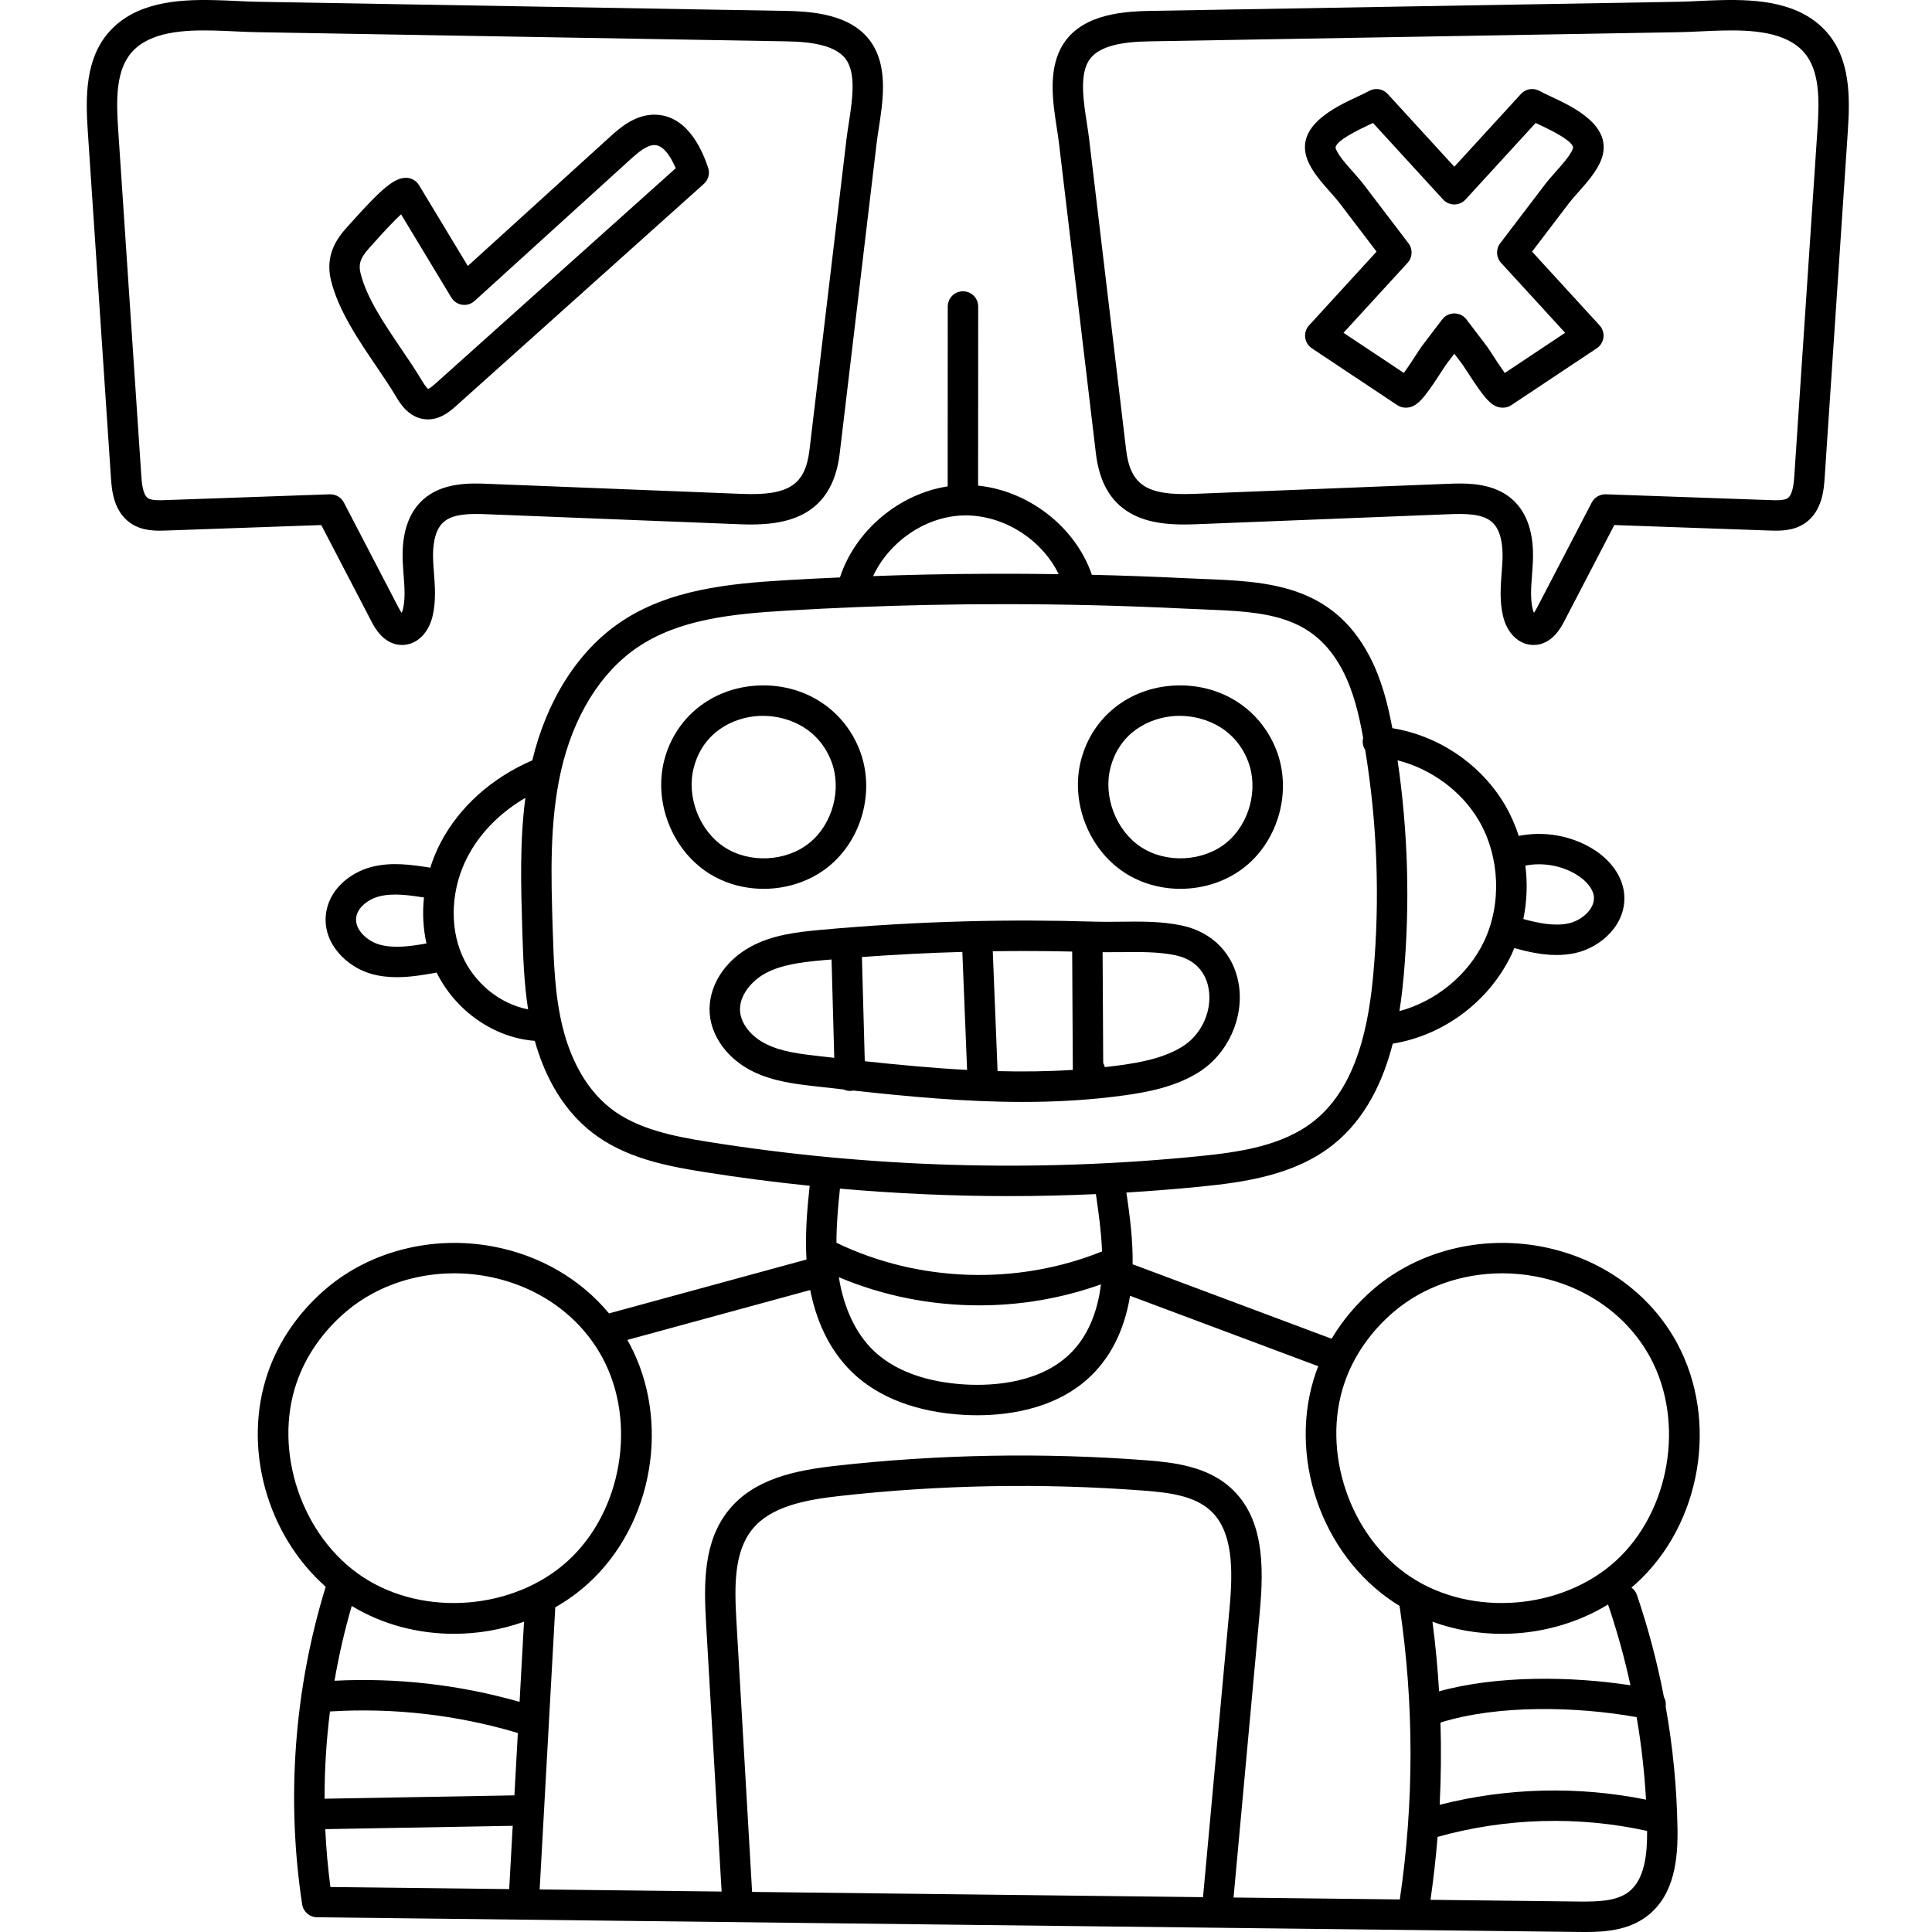 <svg height="511pt" viewBox="-22 0 511 511.999" width="511pt" xmlns="http://www.w3.org/2000/svg"><path d="m197.062 229.66c8.965-7.238 12.418-20.258 8.215-30.965-4.336-11.051-15.031-17.723-27.25-17.004-11.914.703-21.516 8.422-24.465 19.668-2.902 11.074 1.934 23.645 11.504 29.891 4.406 2.879 9.617 4.297 14.828 4.297 6.164 0 12.332-1.988 17.168-5.887zm-27.59-5.16c-6.641-4.336-10.129-13.406-8.109-21.098 2.484-9.477 10.48-13.27 17.137-13.664 6.586-.383 15.582 2.5 19.273 11.902 2.902 7.395.418 16.742-5.777 21.746-6.176 4.984-15.859 5.465-22.523 1.113zm0 0"/><path d="m275.504 231.25c4.406 2.875 9.613 4.297 14.828 4.297 6.164 0 12.332-1.988 17.164-5.887 8.965-7.238 12.422-20.258 8.219-30.965-4.34-11.051-15.023-17.723-27.254-17.004-11.91.703-21.512 8.422-24.461 19.668-2.906 11.07 1.934 23.645 11.504 29.891zm-3.707-27.848c2.484-9.477 10.484-13.27 17.141-13.664 6.586-.383 15.582 2.5 19.273 11.902 2.902 7.395.418 16.742-5.777 21.746-6.18 4.984-15.859 5.465-22.523 1.113-6.641-4.336-10.129-13.406-8.113-21.098zm0 0"/><path d="m248.449 292.027c9.004 0 18.027-.5 27.027-1.746 6.215-.859 13.395-2.246 19.516-6.012 7.875-4.848 12.305-14.547 10.762-23.59-1.344-7.891-6.93-13.641-14.945-15.383-5.367-1.168-11.02-1.098-16.484-1.031-2.312.027-4.496.055-6.605-.012-11.234-.352-22.633-.387-33.871-.098-12.969.332-26.078 1.102-38.973 2.281-6.461.59-12.727 1.371-18.363 4.406-7.141 3.844-11.434 10.801-10.934 17.723.449 6.219 4.816 12.105 11.395 15.363 5.418 2.68 11.398 3.359 16.676 3.961 2.465.281 4.941.559 7.426.836.512.238 1.074.379 1.676.379h.113c.258-.008.508-.047.754-.098 14.773 1.621 29.777 3.02 44.832 3.02zm-14.66-8.484c-9.07-.484-18.129-1.344-27.113-2.312l-.758-27.613c8.855-.648 17.766-1.102 26.613-1.352zm40.633-31.215c5.012-.062 10.199-.125 14.672.848 6.508 1.414 8.25 6.156 8.711 8.859 1.004 5.883-1.891 12.203-7.039 15.367-4.836 2.977-10.738 4.113-16.395 4.895-1.359.188-2.723.348-4.086.5-.094-.379-.227-.75-.422-1.082l-.16-29.375c1.574.012 3.16.004 4.719-.012zm-12.785-.152.172 31.359c-6.629.422-13.281.496-19.941.324l-1.273-31.766c2.824-.043 5.648-.066 8.477-.066 4.195-.004 8.387.059 12.566.148zm-81.086 24.523c-3.969-1.961-6.688-5.383-6.93-8.715-.305-4.254 3.266-8.188 6.715-10.043 4.301-2.316 9.461-2.945 15.273-3.477.75-.07 1.508-.121 2.262-.188l.715 26.059c-1.344-.152-2.688-.305-4.027-.457-4.848-.551-9.855-1.121-14.008-3.18zm0 0"/><path d="m422.016 356.078c-7.18-13.391-20.34-22.77-36.105-25.738-16.008-3.012-32.574 1.176-44.312 11.199-4.52 3.859-8.301 8.344-11.207 13.242l-52.328-19.59c-.133-.051-.266-.07-.402-.105.09-6.477-.746-12.844-1.648-19.051 6.547-.398 13.082-.914 19.613-1.562 11.684-1.156 24.996-3.062 35.094-11.062 8.715-6.91 13.324-16.938 15.875-26.832 13.539-2.199 25.59-11.242 31.477-23.633.266-.559.5-1.125.738-1.695 3.418.945 7.242 1.836 11.195 1.836 1.582 0 3.188-.145 4.785-.48 7.094-1.496 13.941-7.82 13.121-15.809-.473-4.633-3.59-8.996-8.559-11.98-5.734-3.441-12.809-4.613-19.367-3.297-.902-2.785-2.074-5.484-3.555-8.031-6.32-10.875-17.578-18.496-29.949-20.516-1.191-6.383-2.852-12.977-6.039-19.062-10.02-19.133-27.336-19.816-44.086-20.48-1.617-.066-3.254-.129-4.895-.211-8.168-.402-16.383-.695-24.605-.891-4.348-12.727-16.816-22.27-30.152-23.633l.027-47.465c0-2.227-1.805-4.035-4.031-4.035 0 0 0 0-.004 0-2.223 0-4.031 1.805-4.031 4.031l-.023 47.672c-12.895 1.973-24.5 11.715-28.547 24.125-4.844.215-9.684.457-14.488.742-15.121.902-30.949 2.5-43.656 11.094-11.258 7.613-19.523 20.598-23.387 36.641-10.691 4.602-19.301 12.309-24.254 21.727-1.145 2.18-2.07 4.438-2.797 6.738-.094-.023-.18-.059-.277-.074-4.691-.715-10.004-1.523-15.336-.129-5.535 1.449-11.41 5.965-12.055 12.793-.715 7.602 5.602 13.652 11.906 15.488 2.309.672 4.648.918 6.945.918 3.695 0 7.27-.641 10.375-1.199.047-.008.09-.027.137-.039 5.012 10.164 15.242 17.328 26.02 18.109 2.094 7.555 6.414 17.516 15.273 24.355 8.574 6.625 19.297 8.77 29.547 10.402 9.309 1.48 18.652 2.688 28.023 3.652-.691 6.402-1.23 12.941-.844 19.543l-52.336 14.281c-7.535-9.09-18.301-15.395-30.691-17.727-16.004-3.012-32.574 1.172-44.316 11.199-7.137 6.094-12.449 13.746-15.355 22.133-6.871 19.816-.309 43.074 15.289 56.836-8.344 27.074-10.508 56.16-6.242 84.168.301 1.949 1.965 3.398 3.941 3.422l334.082 3.887c.664.008 1.355.016 2.07.016 5.074 0 11.332-.406 16.316-4.207 7.414-5.656 8.207-15.496 8.066-23.434-.188-10.801-1.242-21.527-3.129-32.109.129-.906-.051-1.785-.469-2.535-1.754-9.145-4.137-18.168-7.145-27.027-.281-.824-.805-1.492-1.461-1.965.445-.379.891-.754 1.32-1.148 17.176-15.691 21.84-42.992 10.848-63.496zm-75.184-8.406c7.773-6.637 18.098-10.23 28.773-10.23 2.926 0 5.883.27 8.816.824 13.355 2.512 24.469 10.391 30.488 21.621 9.152 17.07 5.121 40.672-9.176 53.734s-38.168 14.957-54.344 4.312c-16.18-10.648-23.879-33.324-17.531-51.621 2.438-7.027 6.922-13.473 12.973-18.641zm66.879 129.25c-18.062-3.648-36.836-3.18-54.684 1.367.363-7.262.434-14.531.215-21.797 15.266-4.777 36.23-4.27 51.984-1.43 1.238 7.223 2.07 14.52 2.484 21.859zm-18.508-245.191c2.727 1.637 4.48 3.836 4.691 5.887.332 3.27-3.301 6.367-6.766 7.102-3.77.793-7.98-.094-11.926-1.168.961-4.656 1.129-9.457.535-14.164 4.566-.883 9.477-.051 13.465 2.344zm-25.742-14.191c5.516 9.492 6.035 22.031 1.324 31.945-4.242 8.938-12.832 15.914-22.422 18.465.512-3.227.859-6.332 1.117-9.18 1.715-19.086 1.168-38.324-1.602-57.273 8.887 2.25 17 8.164 21.582 16.043zm-136.969-80.934c10.516-.402 20.98 6.113 25.566 15.551-11.715-.172-23.434-.141-35.07.105-4.688.098-9.395.242-14.105.41 4.199-9.027 13.625-15.66 23.609-16.066zm-154.488 113.695c-3.18-.922-6.426-3.859-6.133-6.988.266-2.801 3.254-5.012 6.07-5.746 3.672-.965 7.855-.344 11.914.273-.438 4.117-.215 8.238.66 12.188-4.137.73-8.664 1.395-12.512.273zm21.949 2.844c-3.426-7.875-2.855-17.898 1.492-26.16 3.301-6.281 8.633-11.664 15.289-15.547-1.531 11.633-1.176 23.363-.828 34.781.215 6.984.434 14.148 1.543 21.266-7.445-1.426-14.266-6.914-17.496-14.34zm39.473 40.664c-7.504-5.797-11.051-14.695-12.703-21.141-2.199-8.578-2.484-17.789-2.758-26.699-.422-13.777-.855-28.027 2.168-41.496 3.281-14.59 10.5-26.285 20.332-32.934 11.027-7.453 25.035-8.852 39.621-9.723 12.281-.73 24.75-1.234 37.07-1.492 6.758-.145 13.547-.215 20.34-.215 15.871 0 31.801.387 47.57 1.164 1.668.082 3.328.148 4.969.211 16.43.652 29.41 1.164 37.262 16.164 2.895 5.523 4.367 11.82 5.461 17.922-.055.223-.102.449-.121.688-.07.922.191 1.781.66 2.5 3.199 19.582 3.926 39.52 2.152 59.289-1.105 12.277-3.934 29.688-15.738 39.043-8.383 6.645-19.852 8.266-30.883 9.359-43.133 4.273-86.707 2.988-129.516-3.824-9.219-1.465-18.812-3.352-25.887-8.816zm105.48 23.172c7.676 0 15.348-.184 23.02-.527.734 5.016 1.438 10.125 1.629 15.188-22.449 9.047-48.562 8.23-70.383-2.293-.004-4.77.414-9.586.926-14.348 14.902 1.305 29.852 1.98 44.809 1.98zm24.359 23.387c-.66 5.465-2.535 12.418-7.492 17.68-8.102 8.59-21.168 9.242-28.234 8.867-7.344-.391-17.562-2.27-24.562-9.008-4.691-4.516-7.91-11.367-9.168-19.434 11.75 4.965 24.469 7.461 37.195 7.461 10.961 0 21.922-1.855 32.262-5.566zm-77.047 1.504c1.367 6.98 4.434 15.359 11.164 21.844 6.957 6.695 17.238 10.586 29.727 11.25 1.023.055 2.152.09 3.363.09 8.824 0 22.086-1.848 31.168-11.477 5.789-6.141 8.301-13.801 9.34-20.184l49.879 18.672c-.207.535-.434 1.066-.621 1.605-7.621 21.98 1.285 48.203 20.719 60.996.477.312.957.613 1.441.906 3.852 25.82 3.875 51.977.066 77.797l-44.059-.512 6.961-75.84c1.133-12.355.977-24.875-7.746-32.754-6.223-5.617-14.828-6.703-22.406-7.281-27.344-2.078-55.027-1.582-82.281 1.473-10.727 1.203-21.574 3.453-28.277 11.684s-6.664 19.254-6.051 29.844l4.129 71.297-48.219-.559 4.141-74.77c3.141-1.793 6.105-3.914 8.801-6.379 17.176-15.695 21.84-42.992 10.848-63.496-.18-.336-.379-.652-.562-.98zm-19.562 87.648c-.543-9.379-.629-18.293 4.25-24.285 4.875-5.988 13.898-7.75 22.926-8.762 26.754-3 53.93-3.488 80.773-1.445 6.535.496 13.277 1.309 17.613 5.223 6.094 5.504 6.062 15.766 5.117 26.031l-7.02 76.484-119.5-1.391zm-74.855 3.457c6.316 0 12.633-1.086 18.57-3.211l-1.176 21.242c-15.996-4.551-32.469-6.43-49.047-5.594 1.148-6.691 2.676-13.312 4.566-19.82 8.16 4.957 17.617 7.383 27.086 7.383zm-32.855 20.582c16.773-1.031 33.441.855 49.582 5.641.07.02.141.027.211.043l-.914 16.547-50.309.887c-.016-7.727.469-15.453 1.43-23.117zm-8.801-87.242c2.438-7.031 6.926-13.477 12.977-18.645 9.902-8.457 23.953-11.973 37.586-9.406 13.359 2.512 24.469 10.395 30.488 21.621 9.152 17.07 5.121 40.672-9.176 53.734-14.297 13.066-38.168 14.957-54.344 4.312-16.176-10.648-23.875-33.32-17.531-51.617zm7.559 118.422 49.672-.879-.93 16.77-47.383-.551c-.672-5.086-1.121-10.207-1.359-15.34zm345.391 16.645c-3.219 2.453-7.973 2.602-13.402 2.539l-39.094-.453c.797-5.547 1.422-11.105 1.875-16.676 18.047-5.047 37.211-5.605 55.523-1.586.055 5.898-.539 12.848-4.902 16.176zm-5.422-76.102c2.383 7.016 4.355 14.137 5.918 21.34-15.672-2.43-35.355-2.652-50.719 1.594-.371-6.16-.957-12.312-1.75-18.445 5.879 2.148 12.133 3.211 18.395 3.211 9.855 0 19.723-2.637 28.141-7.777.008.027.008.055.016.078zm0 0"/><path d="m75.93 164.672c.805 1.551 3.254 6.25 8.121 6.25h.082c3.781-.043 6.926-3.055 8.012-7.676.926-3.949.637-7.773.355-11.473-.094-1.234-.184-2.402-.223-3.559-.121-3.242.258-7.578 2.723-9.812 2.523-2.285 7.055-2.305 11.473-2.129l67.312 2.668c11.129.441 24.168-1.297 26.25-18.801l9.785-82.238c.148-1.223.355-2.574.578-4.004 1.016-6.582 2.285-14.777-1.098-21.152-4.48-8.453-14.879-9.707-23.434-9.855l-140.242-2.422c-1.672-.027-3.492-.113-5.422-.207-1.91-.09-3.887-.184-5.922-.23-9.809-.227-20.789.578-27.766 8.312-6.457 7.156-6.355 17.387-5.75 26.41l6.129 91.727c.207 3.133.598 8.961 5.191 12.148 3.16 2.188 6.926 2.055 9.41 1.969l41.152-1.453zm-54.719-32.133c-1.508.055-3.574.125-4.531-.539-1.402-.973-1.633-4.406-1.742-6.059l-6.129-91.727c-.516-7.715-.656-15.652 3.691-20.469 4.797-5.316 13.613-5.84 21.594-5.652 1.938.043 3.867.133 5.73.223 1.992.094 3.871.18 5.66.211l140.246 2.426c6.34.109 13.941.844 16.449 5.57 2.129 4.012 1.129 10.457.25 16.145-.23 1.5-.453 2.918-.613 4.281l-9.789 82.238c-1.113 9.348-5.469 12.191-17.922 11.699l-67.312-2.668c-4.5-.18-12.027-.477-17.203 4.207-3.828 3.465-5.637 8.875-5.371 16.082.047 1.316.148 2.617.242 3.879.246 3.227.477 6.277-.164 9.016-.094.402-.223.734-.348.992-.219-.301-.508-.758-.867-1.445l-14.457-27.785c-.695-1.34-2.074-2.172-3.574-2.172-.047 0-.098 0-.145 0zm0 0"/><path d="m461.449 8.344c-6.98-7.734-17.961-8.539-27.77-8.312-2.035.047-4.012.141-5.922.23-1.93.094-3.75.18-5.422.207l-140.242 2.422c-8.559.148-18.953 1.402-23.438 9.855-3.379 6.375-2.113 14.57-1.094 21.156.223 1.426.43 2.777.578 4l9.785 82.238c.906 7.598 3.848 12.758 9 15.773 4.109 2.402 9.426 3.336 17.246 3.027l67.316-2.668c4.418-.176 8.949-.156 11.469 2.129 2.469 2.234 2.844 6.57 2.727 9.812-.043 1.156-.129 2.324-.223 3.562-.281 3.695-.57 7.52.355 11.469 1.086 4.621 4.23 7.637 8.008 7.676.031.004.059.004.086.004 4.867-.004 7.316-4.703 8.121-6.254l13.281-25.527 41.148 1.453c2.492.086 6.254.223 9.414-1.969 4.594-3.184 4.984-9.016 5.191-12.148l6.133-91.727c.602-9.027.707-19.254-5.75-26.41zm-2.297 25.871-6.129 91.727c-.109 1.652-.34 5.086-1.742 6.059-.957.664-3.023.594-4.535.535l-43.691-1.543c-1.562-.031-3 .789-3.719 2.168l-14.457 27.785c-.359.691-.645 1.148-.863 1.449-.125-.258-.254-.594-.348-.992-.645-2.738-.414-5.789-.168-9.02.098-1.258.195-2.559.242-3.875.266-7.207-1.543-12.617-5.371-16.082-4.078-3.695-9.621-4.289-13.988-4.289-1.172 0-2.262.043-3.215.078l-67.312 2.668c-12.457.492-16.809-2.348-17.922-11.695l-9.789-82.238c-.16-1.363-.379-2.781-.613-4.285-.879-5.684-1.879-12.129.25-16.141 2.508-4.73 10.109-5.461 16.453-5.57l140.242-2.422c1.789-.031 3.672-.121 5.66-.215 1.863-.086 3.793-.18 5.73-.223 7.988-.188 16.801.336 21.594 5.652 4.348 4.816 4.207 12.754 3.691 20.469zm0 0"/><path d="m77.188 97.016c1.902 2.809 3.699 5.457 5.191 7.965 1.09 1.832 3.352 5.641 7.703 6.117.281.031.559.047.832.047 3.477 0 6.121-2.371 7.441-3.555l65.68-58.863c1.215-1.09 1.656-2.809 1.109-4.348-1.168-3.309-4.73-13.379-13.496-13.969-5.629-.363-9.973 3.562-12.562 5.914l-37.609 34.164-12.93-21.418c-.73-1.207-2.039-1.949-3.449-1.949-3.062 0-6.375 2.723-14.77 12.133-.383.43-.695.777-.91 1.016-2.586 2.824-5.836 7.348-4.207 14.012 1.938 7.938 7.27 15.797 11.977 22.734zm-1.824-31.301c.234-.258.57-.633.98-1.094 3.641-4.082 5.965-6.453 7.445-7.828l13.316 22.059c.625 1.035 1.676 1.73 2.867 1.906 1.195.18 2.402-.195 3.297-1.004l41.238-37.461c2.219-2.02 4.559-3.965 6.598-3.84 1.934.133 3.77 2.191 5.469 6.129l-63.598 57.004c-1.18 1.055-1.742 1.395-2.008 1.477-.215-.137-.707-.602-1.656-2.199 0-.004 0-.004-.004-.004-1.613-2.715-3.477-5.461-5.449-8.371-4.535-6.684-9.227-13.594-10.82-20.121-.5-2.059-.281-3.809 2.324-6.652zm0 0"/><path d="m395.777 50.922c2.309-2.602 4.926-5.547 6.105-8.703 3.305-8.844-7.504-13.895-13.309-16.609-1.191-.555-2.316-1.082-3.055-1.5-1.633-.918-3.688-.594-4.953.789l-17.656 19.285-17.656-19.285c-1.266-1.383-3.32-1.707-4.953-.789-.738.418-1.863.945-3.059 1.5-5.805 2.715-16.609 7.766-13.305 16.609 1.18 3.156 3.797 6.102 6.105 8.703.93 1.043 1.809 2.031 2.453 2.879l9.809 12.883-17.887 19.539c-.797.867-1.172 2.039-1.027 3.211.141 1.168.785 2.215 1.766 2.867l22.637 15.062c.66.441 1.438.676 2.234.676 3 0 4.887-2.492 9.516-9.625.484-.75 1.094-1.684 1.273-1.926l2.094-2.746 2.09 2.746c.184.242.789 1.176 1.277 1.93 4.625 7.129 6.512 9.621 9.516 9.621.793 0 1.57-.234 2.234-.676l22.633-15.062c.98-.652 1.625-1.699 1.77-2.867.141-1.172-.234-2.344-1.031-3.211l-17.887-19.539 9.809-12.883c.648-.848 1.527-1.836 2.457-2.879zm-8.867-2.004-11.852 15.562c-1.184 1.551-1.082 3.727.234 5.164l16.984 18.551-15.988 10.641c-1.156-1.586-2.57-3.77-3.246-4.809-.828-1.277-1.273-1.965-1.625-2.422l-5.301-6.961c-.762-1-1.949-1.586-3.207-1.586-1.258 0-2.445.586-3.207 1.586l-5.297 6.961c-.352.461-.801 1.145-1.625 2.422-.676 1.039-2.094 3.223-3.246 4.809l-15.992-10.641 16.988-18.551c1.316-1.438 1.414-3.613.234-5.164l-11.852-15.562c-.832-1.094-1.809-2.191-2.84-3.355-1.844-2.07-3.93-4.418-4.582-6.168-.699-1.871 6.727-5.34 9.168-6.48.234-.113.469-.223.699-.328l18.578 20.289c.766.832 1.844 1.309 2.973 1.309 1.133 0 2.211-.477 2.973-1.309l18.578-20.289c.23.105.465.215.699.328 2.441 1.141 9.867 4.609 9.168 6.48-.652 1.75-2.738 4.098-4.582 6.168-1.031 1.164-2.008 2.266-2.836 3.355zm0 0"/></svg>